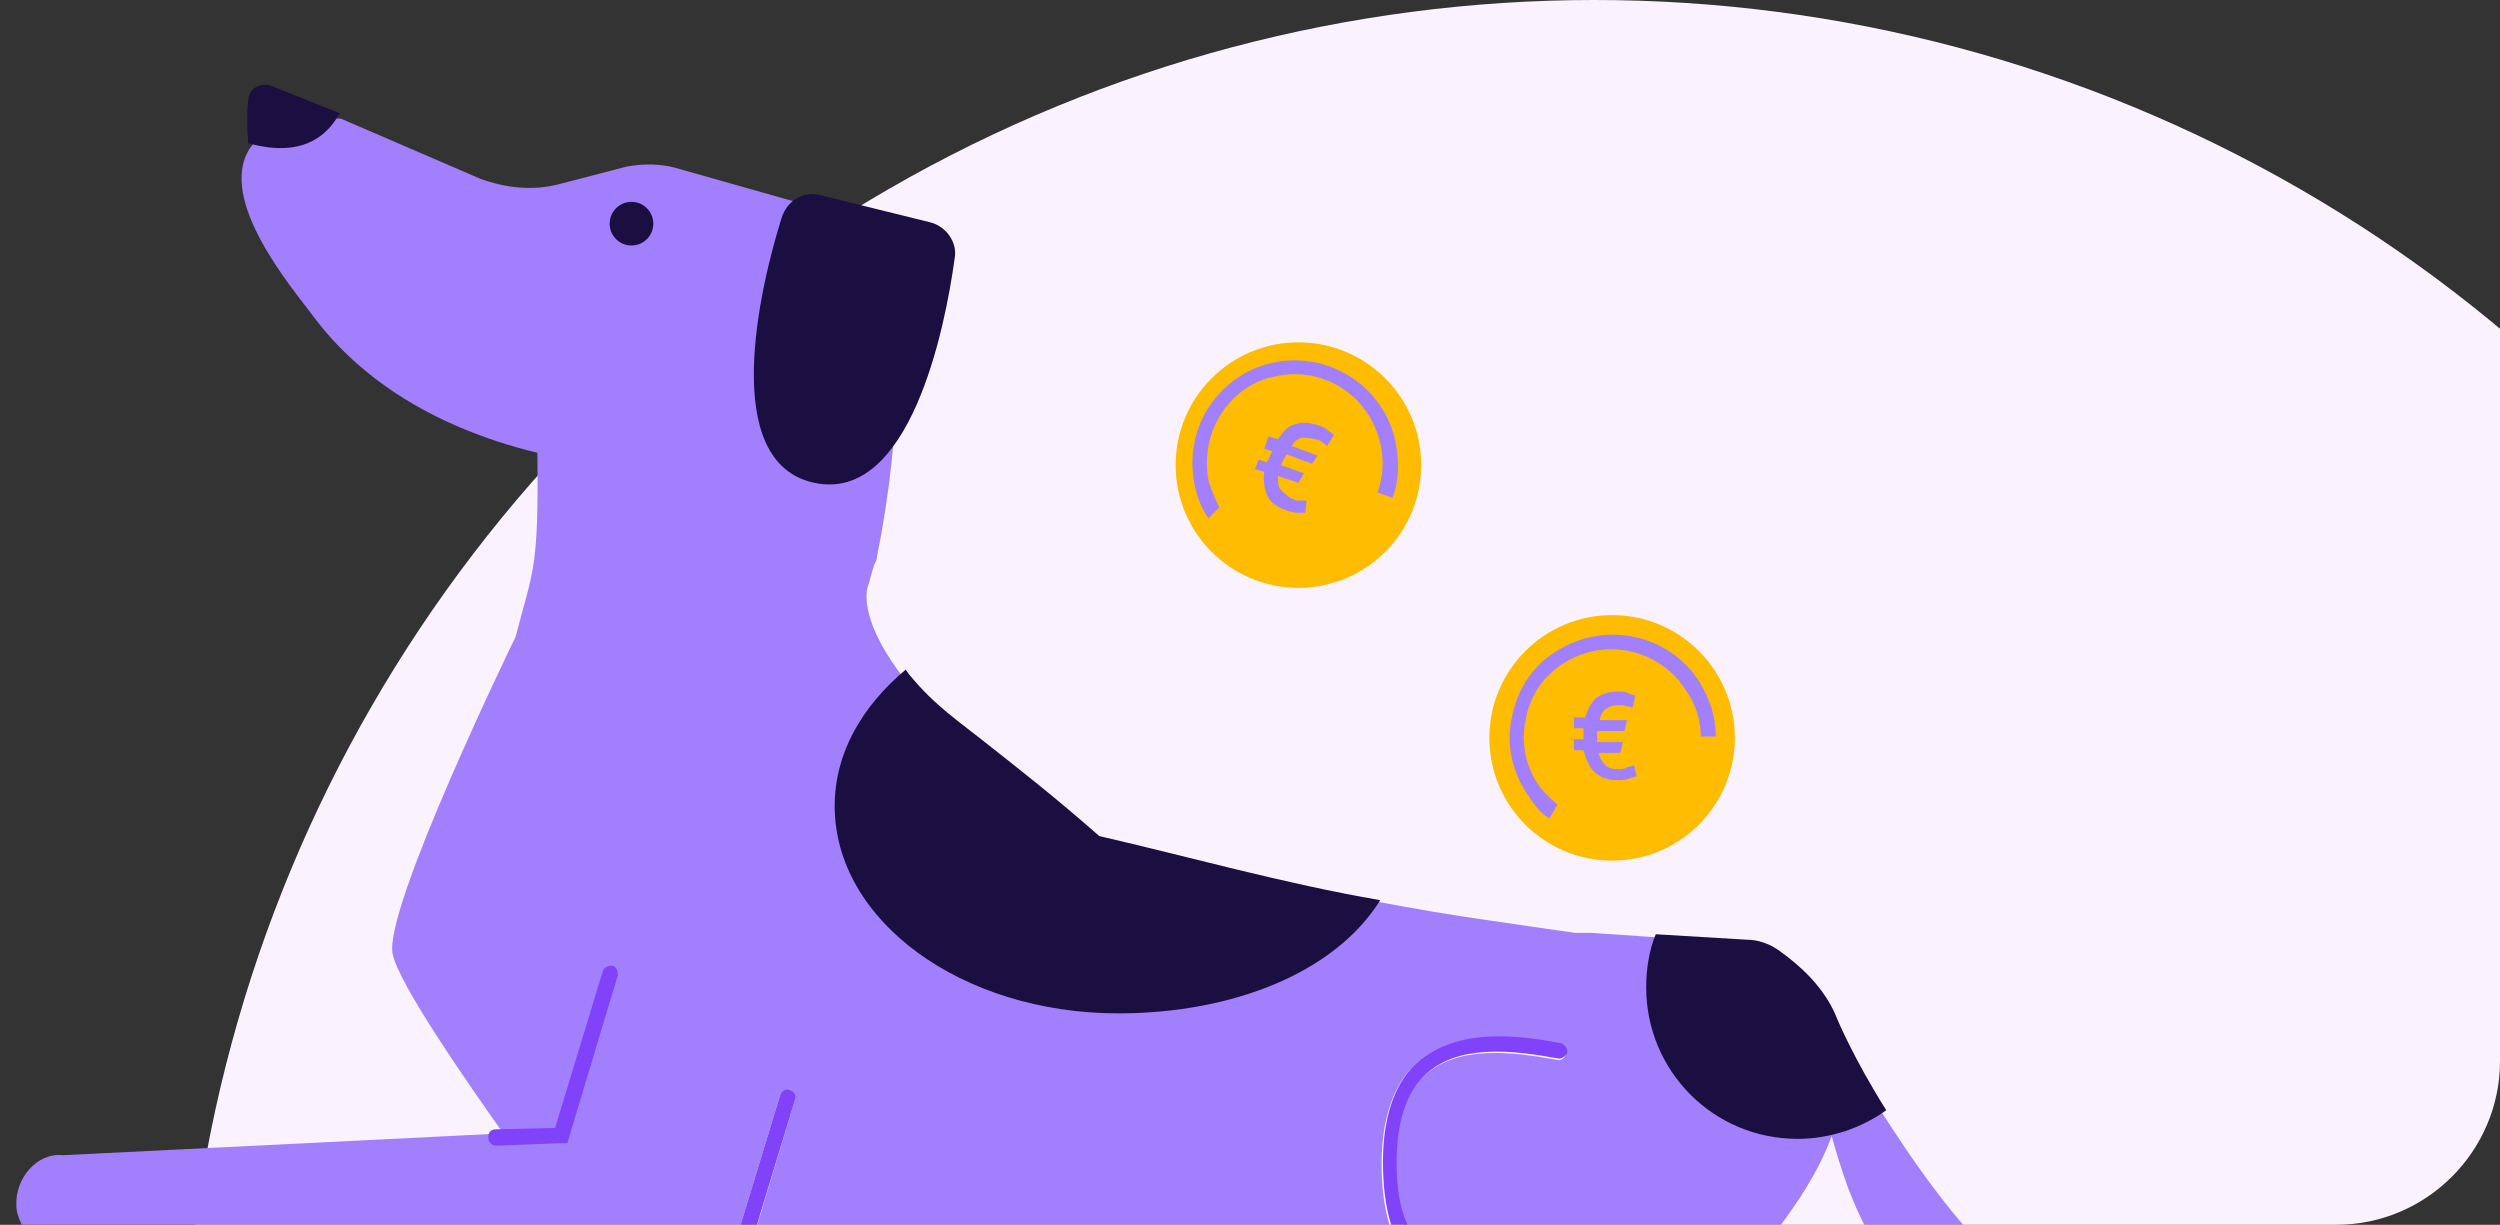 <svg xmlns="http://www.w3.org/2000/svg" xmlns:xlink="http://www.w3.org/1999/xlink" id="Layer_1" x="0" y="0" version="1.1" viewBox="0 0 183.3 89.8" xml:space="preserve" style="enable-background:new 0 0 183.3 89.8"><rect x="0" y="0" width="183.3" height="89.8" fill="#333333" stroke="none"/><g><defs><path id="SVGID_1_" d="M0,0v89.8h171.3c6.6,0,12-5.4,12-12V0H0z"/></defs><clipPath id="SVGID_00000113346945334850458020000017256884813384471693_"><use xlink:href="#SVGID_1_" style="overflow:visible"/></clipPath><g style="clip-path:url(#SVGID_00000113346945334850458020000017256884813384471693_)"><circle style="fill:#fbf2ff" cx="116.9" cy="103.5" r="103.5"/><g><path style="fill:none" d="M134.3,83.2c-1,2.7-2.6,5.1-3.8,6.6h6.3c-0.5-0.9-1-1.9-1.3-2.9C135,85.6,134.6,84.3,134.3,83.2z"/><path style="fill:#a17ffd" d="M57.2,80.3c0.1-0.3,0.4-0.4,0.7-0.4c0.3,0.1,0.4,0.4,0.4,0.7l-2.8,9.3h46.4 c-0.4-1.3-0.6-2.8-0.6-4.6c0-3.1,0.8-5.6,2.3-7.1c2.8-2.8,7.2-2.3,10.8-1.6c0.3,0.1,0.5,0.3,0.4,0.7c-0.1,0.3-0.3,0.5-0.7,0.4 c-3.3-0.6-7.4-1.1-9.8,1.3c-1.3,1.3-2,3.4-2,6.3c0,1.8,0.2,3.3,0.7,4.6h27.5c1.2-1.6,2.8-3.9,3.8-6.6c0.3,1.1,0.7,2.4,1.2,3.8 c0.4,1,0.8,2,1.3,2.9h7.3c-2.5-2.9-4.5-5.9-6.1-8.4c-2.4-3.8-3.6-6.7-3.6-6.7c-0.7-1.8-2.1-3.5-4.4-5.1c-0.6-0.4-1.4-0.7-2.2-0.7 l-6.7-0.4l-4.4-0.3c-0.4,0-0.8,0-1.2,0c-2.1-0.3-4.2-0.6-6.2-0.9c-2.9-0.4-5.7-0.9-8.4-1.4c-7-1.2-13.8-2.6-20.3-4 c-3.3-2.9-6-5-7.9-6.5c-2.5-2-4.1-3-6-5.3c-0.1-0.1-0.2-0.3-0.3-0.4c-3.3-4.2-2.9-6.4-2.8-6.8c0.3-0.9,0.4-1.6,0.6-1.9 c0.1-0.2,0.1-0.3,0.1-0.4c1.9-9.4,1.7-17.6,1.1-24c-5.3-1.5-10.6-3-15.9-4.5c-1.1-0.3-2.3-0.3-3.5-0.1l-5,1.3 c-1.9,0.5-3.9,0.3-5.8-0.4L25,8.7c-1.6-0.1-5.3,0.1-6.7,2.2c-2.4,3.8,3.2,10.3,4.6,12.2c3.1,4.2,8.3,8.1,16.5,10.1 c0.1,8.6-0.3,8.5-1.6,13.5c0,0-9.8,20.1-9,23.3c0.5,2.2,5.2,9,8.1,13.1L4.6,84.7c-1.9-0.2-3.5,1.7-3.4,3.7c0,0.5,0.2,1,0.4,1.4 h52.7L57.2,80.3z"/><path style="fill:#8043f9" d="M58.3,80.6c0.1-0.3-0.1-0.6-0.4-0.7c-0.3-0.1-0.6,0.1-0.7,0.4l-2.9,9.5h1.2L58.3,80.6z"/><path style="fill:#8043f9" d="M102.4,85.2c0-2.9,0.7-5,2-6.3c2.4-2.4,6.5-1.9,9.8-1.3c0.3,0.1,0.6-0.2,0.7-0.4 c0.1-0.3-0.2-0.6-0.4-0.7c-3.6-0.7-8-1.1-10.8,1.6c-1.5,1.5-2.3,3.9-2.3,7.1c0,1.8,0.2,3.3,0.6,4.6h1.2 C102.6,88.5,102.4,87,102.4,85.2z"/><path style="fill:#fff" d="M85.5,95.1c-0.1,0-0.1,0-0.2,0l0.5,0C85.6,95.1,85.5,95.1,85.5,95.1z"/></g><circle style="fill:#1b0e41" cx="46.3" cy="16.4" r="1.6"/><path style="fill:#1b0e41" d="M60.1,14.3l8.1,2c1.2,0.3,2,1.5,1.8,2.6c-0.7,5.2-3.3,18-10.3,16.5c-7-1.5-4-14.3-2.4-19.4 C57.7,14.7,58.9,14,60.1,14.3z"/><path style="fill:#1b0e41" d="M18.2,10.5c4.3,1.2,6-0.9,6.7-2.2l-5-2c-0.8-0.3-1.7,0.2-1.7,1.1C18.1,8.2,18.1,9.2,18.2,10.5z"/><path style="fill:#8043f9" d="M36.4,84c-0.3,0-0.6-0.2-0.6-0.6s0.2-0.6,0.6-0.6l4.3-0.1l3.5-11.5c0.1-0.3,0.4-0.4,0.7-0.4 c0.3,0.1,0.4,0.4,0.4,0.7l-3.7,12.3L36.4,84L36.4,84z"/><path style="fill:#1b0e41" d="M61.2,59.1c0,8.4,9.3,15.2,20.8,15.2c8.4,0,15.9-3,19.2-8.3c-7-1.2-14.1-3.2-20.6-4.7 c-3.3-2.9-6-5-7.9-6.5c-2.5-2-4.1-3-6-5.3c-0.1-0.1-0.2-0.3-0.3-0.4C63.2,51.8,61.2,55.2,61.2,59.1z"/><path style="fill:#1b0e41" d="M120.7,72.4c0,6.1,4.9,11.1,11.1,11.1c2.4,0,4.7-0.8,6.5-2.1c-2.4-3.8-3.6-6.7-3.6-6.7l0,0 c-0.7-1.8-2.1-3.5-4.4-5.1c-0.6-0.4-1.4-0.7-2.2-0.7l-6.7-0.4C120.9,69.7,120.7,71.1,120.7,72.4z"/><circle style="fill:#ffbc00" cx="118.2" cy="54.1" r="9"/><circle style="fill:#ffbc00" cx="95.2" cy="34.1" r="9"/><path style="fill:#a17ffd" d="M113.6,60c-0.7-0.4-1.2-1.1-1.7-1.9c-1.1-1.7-1.5-3.7-1-5.7c0.4-2,1.6-3.7,3.3-4.7 c3.5-2.2,8.2-1.2,10.4,2.3c0.8,1.3,1.2,2.6,1.2,4h-1.1c0-1.1-0.3-2.3-1.1-3.4c-1.9-3-5.9-3.9-8.9-2c-1.5,0.9-2.5,2.4-2.8,4 c-0.4,1.7-0.1,3.4,0.8,4.8c0.4,0.6,1,1.2,1.5,1.6L113.6,60z"/><path style="fill:#a17ffd" d="M88.6,38c-0.5-0.7-0.8-1.5-1-2.4c-0.4-1.9-0.1-4,1-5.7c1.1-1.7,2.8-2.9,4.7-3.3 c4.1-0.9,8.1,1.7,9,5.7c0.3,1.5,0.3,2.9-0.2,4.2l-1.1-0.4c0.4-1.1,0.5-2.3,0.2-3.6c-0.8-3.5-4.2-5.7-7.7-4.9 c-1.7,0.3-3.1,1.4-4,2.8c-0.9,1.4-1.2,3.2-0.9,4.8c0.2,0.7,0.5,1.4,0.8,2L88.6,38z"/><path style="fill:#a17ffd" d="M116.2,52.7c0.2-0.7,0.5-1.2,0.8-1.5c0.4-0.3,1-0.5,1.6-0.5c0.3,0,0.5,0,0.7,0.1 c0.2,0.1,0.3,0.1,0.6,0.2l-0.2,0.9c-0.2-0.1-0.3-0.1-0.4-0.1c-0.2-0.1-0.3-0.1-0.6-0.1c-0.4,0-0.7,0.1-1,0.3 c-0.2,0.2-0.4,0.5-0.4,0.8h2l-0.2,0.8h-2c0,0.1,0,0.1,0,0.2c0,0.1,0,0.1,0,0.2c0,0.1,0,0.1,0,0.2s0,0.1,0,0.2h1.9l-0.2,0.8h-1.6 c0.1,0.4,0.3,0.7,0.5,0.9c0.2,0.2,0.5,0.3,0.9,0.3c0.2,0,0.5,0,0.6-0.1c0.2-0.1,0.4-0.1,0.6-0.2l0.2,0.8c-0.1,0.1-0.3,0.1-0.6,0.2 c-0.2,0.1-0.6,0.1-0.8,0.1c-0.7,0-1.3-0.2-1.7-0.6c-0.4-0.4-0.6-0.9-0.8-1.6h-0.7v-0.8h0.7c0-0.1,0-0.1,0-0.2c0-0.1,0-0.1,0-0.2 c0-0.1,0-0.1,0-0.2c0-0.1,0-0.1,0-0.2h-0.7v-0.8H116.2z"/><path style="fill:#a17ffd" d="M93.7,32.2c0.4-0.6,0.8-1,1.3-1.1c0.5-0.2,1.1-0.1,1.7,0.1c0.3,0.1,0.5,0.2,0.6,0.3 c0.1,0.1,0.3,0.2,0.5,0.4l-0.5,0.8c-0.1-0.1-0.2-0.2-0.4-0.3c-0.1-0.1-0.3-0.2-0.5-0.2c-0.4-0.1-0.7-0.1-1-0.1 c-0.3,0.1-0.5,0.3-0.7,0.6l1.9,0.7L96.2,34l-1.9-0.7c0,0.1,0,0.1-0.1,0.2c0,0.1,0,0.1-0.1,0.2c0,0.1,0,0.1-0.1,0.2 c0,0.1,0,0.1-0.1,0.2l1.7,0.6l-0.4,0.7l-1.5-0.5c0,0.5,0,0.8,0.2,1c0.2,0.2,0.4,0.4,0.7,0.6c0.2,0.1,0.4,0.2,0.6,0.2 c0.2,0,0.4,0,0.6,0l-0.1,0.9c-0.1,0-0.4,0-0.6,0c-0.2,0-0.6-0.1-0.8-0.2c-0.7-0.2-1.2-0.6-1.4-1.1c-0.2-0.5-0.3-1.1-0.2-1.7 l-0.7-0.2l0.3-0.7l0.6,0.2c0-0.1,0-0.1,0.1-0.2c0-0.1,0-0.1,0.1-0.2c0-0.1,0-0.1,0.1-0.2c0-0.1,0-0.1,0.1-0.2l-0.6-0.2L93,32 L93.7,32.2z"/></g></g></svg>